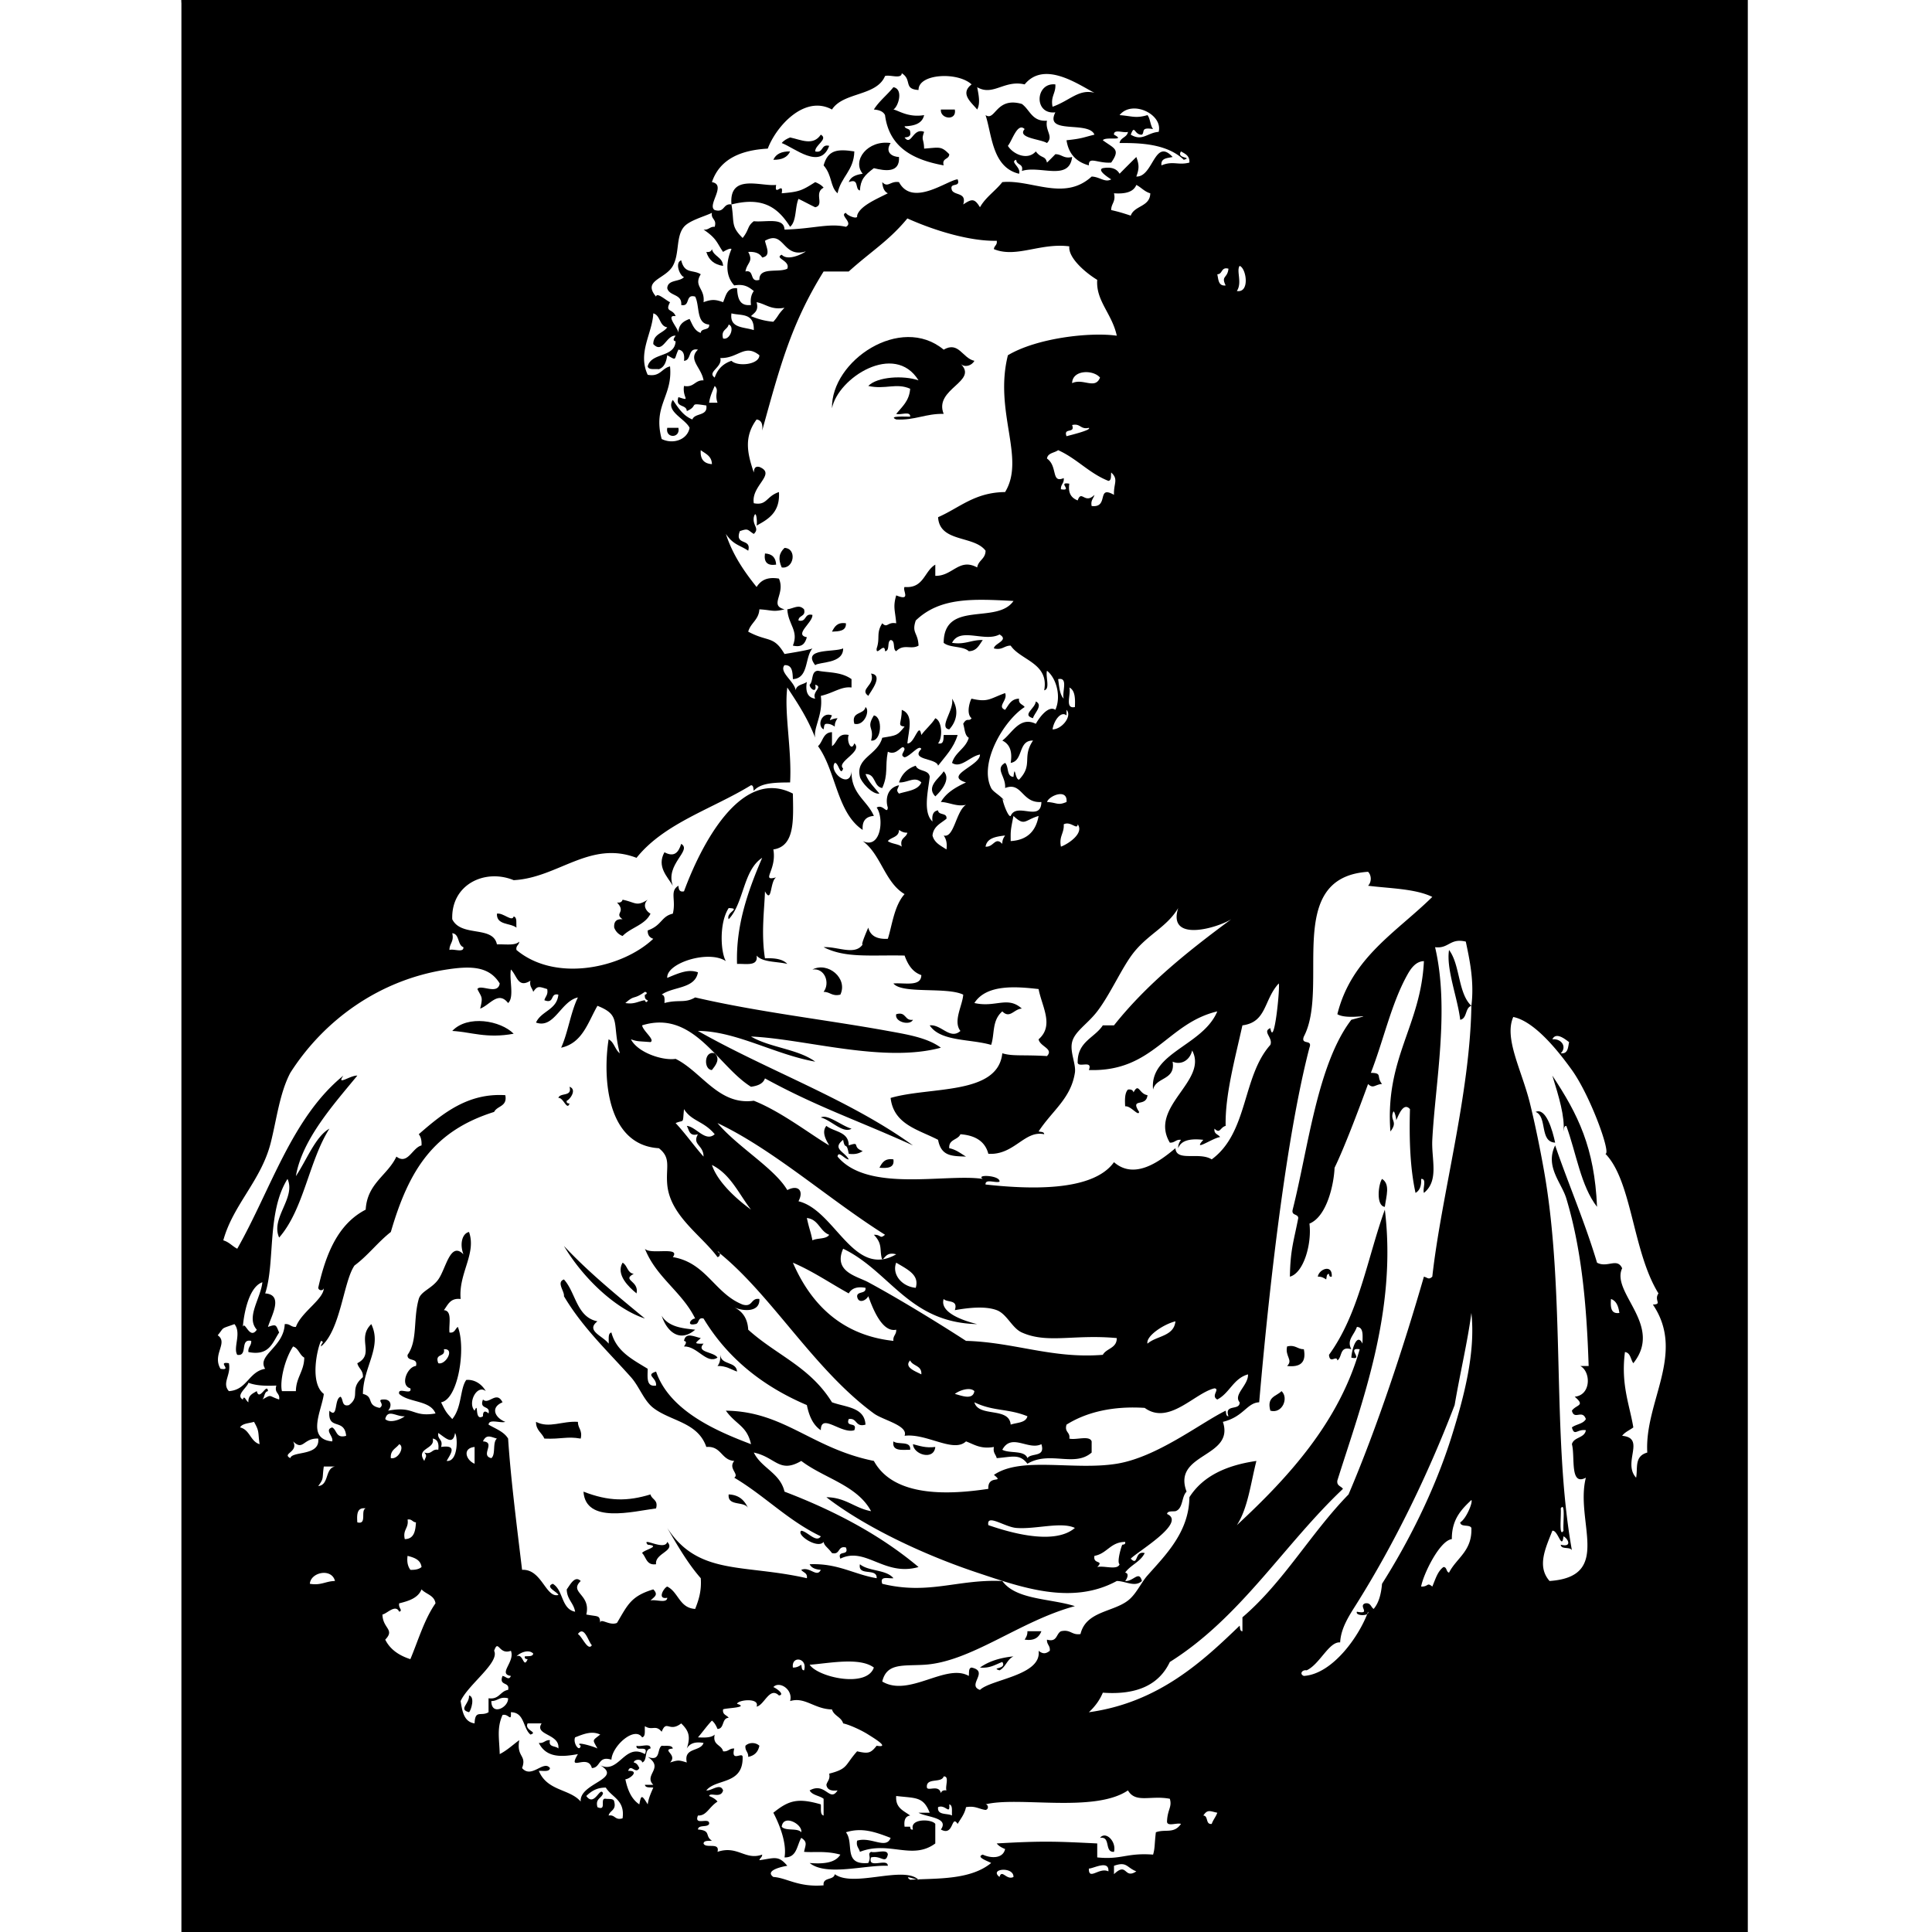 <!DOCTYPE svg PUBLIC "-//W3C//DTD SVG 1.1//EN" "http://www.w3.org/Graphics/SVG/1.1/DTD/svg11.dtd"><svg xmlns="http://www.w3.org/2000/svg" width="640" height="640" viewBox="-60.055 1.638 640 640"><path fill-rule="evenodd" clip-rule="evenodd" d="M251.623 37.921h4.624c.726 3.903-4.961 3.16-4.624 0zM211.85 46.247c2.599 1.483-2.004 3.457-1.85 5.55 2.846.688 1.777-2.539 4.625-1.85-2.91 8.14-11.503.629-15.725-.923.678-.866 1.683-1.403 2.776-1.851 3.555.727 7.603 2.914 10.174-.926zM234.973 49.023c-2.017 3.195.65 4.561 2.775 4.623.333 5.376-4.592 4.626-8.325 3.699-3.178 2.411-4.394 3.796-4.624 7.399-1.786-.373-.081-4.233-3.7-2.773.638-1.828 2.467-2.465 4.625-2.776-3.636-4.416 1.696-11.279 9.249-10.172zM222.95 51.796c-.128 6.347-4.471 8.479-5.552 13.874-2.545-2.243-1.669-5.847-4.623-9.249 1.455-5.093 4.461-5.498 10.175-4.625zM201.677 51.796c-.841 1.934-2.73 2.82-5.552 2.774.842-1.933 2.731-2.819 5.552-2.774zM175.778 84.168c.592 2.492 3.57 2.597 3.7 5.551-2.976-.418-4.771-2.013-5.55-4.625 1.074.151 1.645-.205 1.85-.926zM262.722 121.166c-.843 1.607-3.241 2.391-4.625.925 6.221 5.934-8.926 8.282-5.55 16.649-5.992-.134-9.522 2.194-15.724 1.85-2.943-1.274 3.269-.915 4.625-.924.156-2.006-3.28-.42-4.625-.926 1.951-2.366 4.343-4.291 4.625-8.325-4.625-2.049-8.21.344-13.875-.924 2.992-3.099 11.701-3.571 16.65-1.85-7.918-12.854-26.678-.871-28.674 9.25-.333-15.755 22.757-31.275 36.997-19.424 5.011-2.893 6.197 2.835 10.176 3.699zM160.979 143.364h3.7c.728 3.561-4.429 3.561-3.7 0zM199.825 183.137c4.207.15 3.171 7.082-.925 6.475-1.224-2.754-.947-4.693.925-6.475zM193.352 184.986c2.354.113 3.586 1.347 3.7 3.699-2.897.429-4.13-.803-3.7-3.699zM206.3 203.486c.674 2.523-1.838 1.861-1.849 3.7 2.846.688 1.777-2.539 4.625-1.85.165 2.546-6.277 6.55-1.85 7.398-.557 1.91-1.43 3.502-4.626 2.774 2.016-5.007-1.569-6.902-1.849-12.022 2.162-.286 3.821-1.813 5.549 0zM220.174 208.11c.134 2.6-2.265 2.668-4.625 2.775.847-1.622 1.72-3.214 4.625-2.775zM219.249 216.434c.095 5.173-8.083 4.402-9.249 5.55-4.495-5.764 6.261-4.195 9.249-5.55zM228.5 224.759c4.29.508-.183 5.997-.926 7.399-3.138-2.314 2.536-3.557.926-7.399zM255.322 233.082c2.377 3.616 1.575 7.511-.926 10.175-3.697-.576 1.764-6.451.926-10.175zM283.07 234.008c2.632 1.233-.715 4.112-.926 5.55-3.845-1.105.712-3.167.926-5.55zM226.65 235.858c1.581 1.047-.324 6.398-3.7 5.549-1.137-4.219 3.242-2.922 3.7-5.549zM217.398 239.558c-.488.743-.963 1.502-.924 2.773-.743-.489-1.5-.963-2.775-.924-.898.024-.716 1.133-.923 1.85-2.35-1.235-.583-6.046 2.774-4.625-1.326 2.69-.708 1.04 1.848.926zM229.423 238.632c3.048.44 2.617 8.841-.924 8.325 1.205-4.626-1.806-3.918.924-8.325zM252.546 257.131c2.623 2.685-1.134 6.836-2.774 8.323-3.281-3.341 1.691-6.277 2.774-8.323zM165.603 281.179c3.714 2.185-5.376 6.724-2.774 13.875-1.806-3.036-5.412-6.345-2.775-11.099 3.231 1.753 4.655.084 5.549-2.776zM104.558 304.302c2.058-.408 5.016 2.857 5.55.926 1.255.287.768 2.317.924 3.7-2.074-1.626-6.647-.751-6.474-4.626zM209.076 322.8c5.113-2.665 11.831 2.917 9.249 8.325-2.827.67-3.37-.945-5.549-.926 2.21-2.887.451-7.983-3.7-7.399zM236.823 337.603c3.457-.99 2.636 2.295 5.549 1.848-.947 2.062-6.19.729-5.549-1.848zM110.107 344.075c-9.01 1.663-14.11-.579-20.348-.926 5.081-5.408 16.028-3.447 20.348.926zM176.701 350.549c2.033 1.945.193 4.113-.923 5.551-2.783-.041-2.688-6.568.923-5.551zM454.181 357.948c8.545 12.897 13.967 23.849 14.802 43.473-5.393-6.941-6.864-17.802-10.177-26.823-.899.026-.719 1.133-.927 1.848.486-4.882-1.539-11.548-3.698-18.498zM448.633 369.972c3.429-1.546 5.605 6.09 6.474 10.177-5.295-.256-2.484-8.616-6.474-10.177zM235.899 385.696c.423 2.891-1.976 2.958-4.626 2.773.845-1.617 1.72-3.209 4.626-2.773zM397.762 392.169c2.784 1.751 1.396 5.672.926 9.252-3.015-.313-2.124-7.588-.926-9.252zM146.18 419.918c1.629.84 1.527 3.406 3.699 3.7-4.104 2.163 1.882 2.235.926 6.478-2.545-2.086-6.942-6.2-4.625-10.178zM381.111 424.544c-.786.169-.869-.361-.922-.926-.899.026-.719 1.133-.926 1.852-.745-.489-1.502-.968-2.777-.926.35-2.477 4.919-4.336 4.625 0zM172.078 444.894c-1.302 1.37-2.953 1.987.923 1.848-2.681 2.955 3.508 2.646 4.625 4.626-3.613 2.34-6.627-3.828-11.098-3.7.568-.824 1.118-1.652 0-1.848.535-3.053 3.493-1.33 5.55-.926zM366.312 447.667c2.826-.67 3.373.945 5.552.926.896 4.595-1.392 6.007-5.552 5.547 2.086-1.998-.762-3.154 0-6.473zM178.553 450.44c.218 3.481 5.318 2.082 5.55 5.551-2.058-.719-3.608-1.941-6.477-1.852.721-.82.995-2.087.927-3.699zM364.466 462.465c2.472 2.236.259 7.606-3.7 6.478-1.306-4.698 2.054-4.728 3.7-6.478zM117.507 472.643c4.369 2.25 8.677-.354 13.874 0-.021 2.179 1.594 2.72.926 5.547-4.648-.813-6.194.241-12.024 0-.823-1.954-2.818-2.733-2.776-5.547zM235.899 479.115c1.541 1.234 5.886-.335 5.549 2.773-2.812.039-6.087.539-5.549-2.773zM242.372 480.041c2.217.557 4.221 1.328 7.4.922-.445 4.596-7.261 2.529-7.4-.922zM133.231 495.766c8.417 3.259 14.542 3.24 22.199.921.393 1.766 2.642 1.676 1.85 4.626-7.806 1.035-23.341 5.148-24.049-5.547zM280.293 542.011h4.626c-.783 1.988-2.277 3.271-5.547 2.774.488-.745.963-1.502.921-2.774zM95.31 563.284c2.058.388.723 4.906 0 5.55-3.659-.985.234-2.808 0-5.55zM191.502 579.935c-.403 2.061-1.635 3.297-3.7 3.697.117-1.659-1.133-1.949-.926-3.697 1.216-1.19 3.41-1.19 4.626 0z"/><path fill-rule="evenodd" clip-rule="evenodd" d="M.966 0H518.93v641.903l-518.889.001V2.776C-.039 1.462-.112.156.966 0zm198.859 77.694c9.432-.237 14.719-2.208 20.349-.925 2.604-1.39-2.349-3.896 0-4.624.252.841 4.095 2.456 3.7.924.821-3.208 6.694-5.597 10.175-7.4-1.242-.607-1.724-1.978-1.85-3.699 1.934 2.015 2.64-.463 5.549 0 4.458 8.372 15.982-.625 19.424-.926 1.142 2.995-2.994.708-1.85 3.7 1.074 1.701 4.908.642 3.7 4.626 2.827-1.873 3.722-2.095 5.55.926 1.882-3.359 5.101-5.38 7.4-8.325 9.601-.98 20.496 6.477 29.596-1.85 2.684.076 4.445 2.123 6.474.924-1.02-.624-4.799-3.073-2.773-3.7 2.992-.526 4.651.281 5.551 1.85a460.722 460.722 0 0 1 5.548-5.549c.963 2.621.963 3.854 0 6.475 5.63.215 6.003-13.056 12.024-6.475-1.769.389-3.981.334-3.7 2.775 3.87-1.592 5.48.061 9.251-.925.155-2.315-1.422-2.895-2.777-3.7-1.648 2.488 4.077 1.788.926 2.775-5.581-5.361-14.647-5.613-21.271-5.547.271-1.889 2.499-1.816 2.774-3.703-1.345.506-4.78-1.081-4.626.926 4.219 2.285-2.8.516-3.699 1.85 3.715 2.768 5.954 2.873 2.773 7.399-4.434.348-7.526-2.202-7.399.925-4.117-1.123-6.721-3.759-7.398-8.324 5.182-.542 5.434-.917 9.25-1.85-1.904-4.731-16.743.128-12.95-7.399-7.229.854-6.672-9.978 0-9.249.203 2.977-1.637 3.912-.926 7.398 5.777-2.045 8.656-5.959 13.876-4.625-4.952-2.443-16.499-10.894-23.122-2.774-6.778-1.589-10.444 4.004-15.726.924.587 2.983 1.039 5.467 0 7.399-1.893-2.345-5.846-5.243-1.851-8.323-4.583-4.247-17.665-3.594-17.572 1.85-5.112-.287-2.025-3.35-5.552-5.55-.114 2.042-3.923.391-5.549.924-2.806 6.751-13.847 5.269-17.574 11.098-9.064-4.96-18.467 5.512-21.273 12.951-9.356.508-16.007 3.724-18.498 11.099 5.019.856-1.749 7.668.923 9.249 3.457.99 2.637-2.296 5.552-1.85-.898-10.42 9.939-5.868 14.798-6.476-.688 4.189 2.539-1.414 1.849 2.775 5.874-.478 6.709-.931 11.1-3.699 1.093.448 2.098.986 2.775 1.85-3.346 1.718.41 5.73-2.775 6.476-1.89-.886-3.66-1.89-5.549-2.776-1.199 2.809-.599 7.416-2.774 9.25-3.886-6.163-8.837-10.115-19.424-7.399 1.029 6.147-.328 7.085 3.7 11.098 2.252-2.811 1.457-3.861 3.7-5.549 3.898.416 10.043-1.411 10.171 2.775zm123.941-32.373c1.499-5.815-8.795-10.743-12.946-5.55 4.269.339 5.322 1.141 9.248 0 .943 1.217.906 3.41 1.852 4.625-4.272-.731-2.646 1.028-3.7 1.85-2.612.171-2.318-3.641-3.699 0 3.864 2.323 5.477-.652 9.245-.925zM308.968 65.67c.67 2.827-.944 3.37-.926 5.55 2.322.551 3.098.743 6.478 1.85 1.212-3.411 6.379-2.868 6.473-7.399-1.923-.542-2.988-1.943-4.625-2.775-.972 2.418-3.758 3.024-7.4 2.774zM182.253 84.168c-.343-.589-2.796.894-2.775.926-2.061-2.963-2.053-4.449-6.476-7.399 1.75.208 2.042-1.042 3.7-.925.767-2.614-1.302-2.396-.923-4.624-2.516 1.211-7.436 2.501-9.249 4.624-2.748 3.212-1.432 8.932-3.7 12.95-2.523 4.466-10.194 4.739-5.549 10.173.221-1.619 3.438 1.387 4.624 1.849-1.816 3.472.873 2.018 1.85 4.625-3.559-.549.843 3.903.926 5.55.005-2.769 1.662-3.888 3.699-4.626.934 1.843 1.6 3.952 3.7 4.626.102-1.746 3.058-.642 2.773-2.774-4.366-.259-3.052-6.197-4.623-9.25-3.45-.982-1.464 3.47-4.625 2.775.369-3.759-3.937-2.847-4.624-5.549.127-2.956 4.126-2.041 5.549-3.7-1.319-.33-3.16-4.714-.926-5.551 1.14 4.65 3.814 2.971 6.475 4.625-2.497 4.044 1.485 4.65.923 9.249 2.622-.963 3.856-.963 6.476 0 .948-2.133 1.244-4.92 4.626-4.623.184 3.207.77 6.012 4.623 5.549-.294-2.145.148-3.551.926-4.625-1.549-1.228-3.099-2.451-6.475-1.85-4.512-4.85-.904-11.987-.925-12.025zm7.399 94.345c-2.181-1.358-1.722-1.954-4.625-.926-1.857 4.942 3.957 2.209 2.775 6.476-2.853-1.909-4.903-1.886-7.399-5.55 2.275 6.972 6.064 12.434 10.173 17.572 1.331-2.061 3.317-3.464 7.401-2.774 2.264 5.124-3.399 8.831 1.848 10.175-3.855.982-4.079.239-8.323 0-.204 3.497-2.908 4.492-3.7 7.399 6.63 3.555 8.396 1.207 12.023 7.399 3.068-.497 7.918-1.291 9.25-1.85-2.571 2.979-1.206 9.893-6.476 10.175-.107-2.36-.173-4.759-2.775-4.625-1.918 2.281 3.261 5.333 3.701 8.325.258-1.901 2.469-1.846 3.7-2.776-.554 3.327.333 5.216 2.774 5.549-1.203-2.295 2.713-3.836 0-4.623.673 3.041-1.837 1.415-1.85 0 1.29-1.179.403-4.531 2.776-4.625 3.248.664 7.646.295 11.099 2.776v2.774c-3.323-.439-5.939 1.796-10.175 2.775.854 6.174-2.563 10.632-1.85 13.875-2.472-6.227-5.138-10.444-9.249-16.649-1.095 8.294 1.537 20.581.926 31.448-4.907.028-9.786.081-12.024 2.775-.207-.719-.027-1.825-.926-1.852-12.804 7.854-28.748 12.567-37.922 24.049-15.476-5.913-26.002 6.63-40.697 7.399-9.482-3.901-20.765 1.377-20.348 12.948 2.968 6.044 13.486 1.964 14.798 8.325 2.665-.111 6.056.506 7.4-.924-.052 1.182-1.186 1.28-.927 2.774 12.995 10.88 35.095 5.976 45.323-3.7-1.163-.378-1.891-1.193-1.85-2.774 4.723-1.633 4.428-4.655 8.325-5.551 1.133-4.593-1.125-7.473 1.85-9.249.103 1.129.276 2.19 1.85 1.85 5.453-14.841 18.759-41.371 36.071-32.373.129 8.453.792 17.44-6.475 18.498 1.244 6.896-4.356 10.666.926 9.252-2.083 1.271-1.331 8.992-3.7 4.623-.146 5.645-1.336 13.848 0 22.198 3.236-.153 5.92.245 7.399 1.85-3.448-.869-8.175-.459-10.175-2.775.604 3.686-3.518 2.649-6.473 2.775-.402-12.632 3.477-23.866 8.322-35.147-6.352 4.13-5.996 14.968-11.098 20.348-1.007-2.352 4.332-3.587 0-3.7-3.245 5.032-2.625 14.736-.924 17.574-5.764-3.833-19.784.667-19.424 5.551 4.217-1.765 7.036-2.955 10.172-1.852-.939 5.536-8.271 4.678-12.021 7.399 1.076.158 1.002 1.464.923 2.777 4.813-1.261 6.743.174 10.175-1.852 21.204 4.911 43.361 7.372 63.82 11.099 6.443 1.174 13.101 2.235 17.574 5.551-19.088 5.19-45.066-2.932-62.896-3.699 6.196 3.67 15.596 4.136 21.273 8.321-13.378-2.349-26.236-10.139-38.848-10.173 23.21 13.173 50.109 22.652 71.22 37.922-18.512-8.4-31.592-12.668-49.021-22.197-.64 1.824-2.467 2.465-4.625 2.772-10.992-6.808-19.038-25.659-36.073-20.345.317 1.911 4.377 4.771 2.776 5.547-4.027-.33-4.252-.139-6.476-.926 2.242 4.403 10.51 7.143 14.799 6.478 8.649 4.271 14.31 15.517 25.899 13.872 9.066 3.579 18.936 11.271 24.973 14.799-.643-1.224-2.773-4.234-.926-6.474 2.57 2.055 7.405 1.845 7.401 6.474 4.18-1.408.833.591 4.625 1.852-1.073.775-2.481 1.22-4.625.926-.739-4.362-1.196-.96-1.851-4.626-3.794 3 .441 3.824 1.851 6.474-1.23.136-3.441-3.108-3.701-.927 10.029 12.059 35.975 5.541 48.098 7.399-2.5-1.606 5.938-1.188 5.55.927-1.344.508-4.779-1.081-4.625.926 13.451 1.476 35.382 2.668 42.547-7.399 6.771 5.924 15.043-.157 20.35-4.625.306 4.603 7.888 1.091 12.024 3.699 12.138-8.912 10.063-27.429 19.424-37.922 1.001-2.371-2.812-4.41 0-5.552 1.242 6.979 3.323-14.06 2.773-14.798-5.021 5.484-3.921 12.823-12.024 13.877-2.495 11.233-5.796 23.28-5.552 33.296-1.885.516-1.813 2.781-3.699.926-.274 1.818 1.25 1.833 1.852 2.773-2.498.331-9.333 5.168-5.551.926-4.174-.474-7.328.068-8.325 2.774-.038-1.272.437-2.032.926-2.774-1.746-.206-2.039 1.043-3.699.927-7.109-11.946 12.818-20.418 7.399-30.527-.765 3.274-3.685 4.942-6.474 3.7 1.02 6.263-5.491 4.99-6.473 9.251-1.254-12.314 16.465-14.422 21.271-25.897-16.707 3.952-21.182 20.131-42.548 19.424 1.483-3.639-3.993-.324-3.699-2.777.067-6.714 5.656-7.907 8.325-12.021h3.699c10.919-13.748 24.662-24.67 38.848-35.15-4.753 2.949-21.215 7.764-17.576-3.7-3.764 6.298-9.88 8.581-14.798 14.8-3.819 4.833-7.682 13.77-12.025 19.423-3.244 4.224-7.462 6.613-8.32 10.173-.809 3.346 1.378 7.271.921 10.177-1.343 8.559-7.519 12.521-12.023 19.42.719.211 1.825.026 1.852.926-6.515-1.426-9.929 7.004-18.498 6.478-1.084-4.158-4.374-6.112-9.25-6.478-.822 1.953-3.942 1.607-3.7 4.626 2.308.466 3.802 1.75 5.549 2.772-4.665-.172-8.204-.04-9.249-5.547-6.48-3.387-14.702-5.031-15.723-13.876 13.082-3.836 35.542-.836 37-14.798 3.417 1.058 6.781.436 14.798.926 2.326-2.436-2.322-3.116-2.777-5.552 5.25-4.584 1.095-10.836 0-16.646-7.083-.794-17.215-1.753-21.271 4.626 7.061 1.614 10.951-2.442 15.725 1.848-2.612.095-3.93 3.485-6.474.926-3.516 3.033-2.47 7.489-3.7 11.099-6.913-2.028-16.827-1.058-20.349-6.473 3.845-.415 6.745 4.915 10.173 1.848-2.531-3.195.724-8.491.926-12.024-5.482-2.653-20.252-.125-23.123-3.7 3.699-.308 9.204 1.189 9.248-2.773-2.979-1.031-4.474-3.541-5.549-6.475-11.661-.23-19.544.897-26.823-2.774 4.496-.295 10.411 2.894 12.949-.926-.709.406 1.246-4.216 1.849-5.55.673 2.719 2.883 3.899 6.476 3.7 1.379-4.202 2.076-10.981 5.549-14.799-6.575-3.908-7.802-13.164-13.874-17.574 6.08 2.889 7.156-7.664 4.625-11.098 2.108-1.27 3.476 2.384 3.7 0-.63-1.786-.862-6.378 3.7-7.401-.362 1.321-1.111 1.56 0 2.776 2.813-.886 6.31-1.089 7.398-3.7-2.171-2.185-4.544.151-7.398 0 .923-2.776 2.774-4.626 5.549-5.55.734 2.041 4.347 1.201 4.625 3.7-.503 4.596-2.322 11.741.923 14.799-.257-2.108.224-3.478 1.85-3.7.104 1.748 3.059.642 2.776 2.776-1.855 1.537-4.3 2.481-4.626 5.549.616 2.467 2.779 3.387 4.626 4.624.295-2.144-.148-3.551-.926-4.624 3.465.986 4.048-8.052 7.399-10.174-2.971.758-5.705-.884-8.323-.924 1.803-3.131 4.963-4.904 8.323-6.475-7.601-2.304 4.74-5.517 4.627-9.249-3.255.564-6.379 4.742-9.25 2.773 1.032-3.59 4.514-4.732 5.547-8.323-1.373-.785-1.335-2.979-1.847-4.625 1.249-2.245 1.847-.576 2.774-1.85-2.07-1.609-.264-6.424 0-6.476 5.528 1.28 5.968.003 11.099-1.849 1.005 2.369-2.809 4.409 0 5.549 1.188-1.584 1.916-3.636 4.625-3.7-.274 1.82 1.249 1.835 1.853 2.776-6.745 4.278-15.276 18.417-11.1 26.823.716 1.445 3.575 2.667 4.622 4.625-2.239-4.181.843 5.459 1.852 4.624 1.969-4.707 10.041 2.177 10.173-4.624-6.53.499-6.365-6.838-12.024-4.625.324-3.882-3.488-6.33 0-8.325 1.291 1.179.402 4.532 2.777 4.625.508-4.569.475.962 1.848.924 4.776-5.01.844-7.348 4.625-12.948-5.054-.119-3.119 6.745-7.398 7.398.654-4.046-.482-6.3-2.773-7.398 3.209-2.362 5.735-8.162 11.098-5.55 1.283-2.284 4.25-6.174 6.474-4.625 2.04-4.567.223-10.624-2.773-12.948-.549 1.916 1.144 6.076-.926 6.476 1.683-9.037-7.858-9.942-11.099-14.801-2.179-.021-2.726 1.594-5.551.926.007-1.64 5.193-2.679 1.851-4.625-4.938 2.655-13.051-2.574-15.724 2.775 4.383.683 6.36-1.04 10.174-.926-1.19 1.587-1.913 3.638-4.627 3.7-1.919-1.779-6.326-1.071-8.323-2.774.078-14.271 17.683-5.942 23.125-13.874-13.369-.704-24.333-1.276-32.374 6.475-1.432 4.219.73 3.912.926 8.323-2.483 1.449-4.917-.731-7.401 1.85-1.282-.566-.14-3.56-1.85-3.7-1.282.568-.14 3.562-1.85 3.7-.102-3.274-3.058 1.966-2.774-.924 1.217-3.534-.262-4.975 1.85-8.324 1.763 1.736 1.672-.548 4.624 0-.339-4.269-1.139-5.322 0-9.25 5.125 2.09 1.933-1.716 2.775-2.775 6.398.54 6.474-5.241 10.174-7.4v3.7c5.732.162 7.853-6.043 13.874-2.773.369-2.405 2.76-2.791 2.774-5.549-3.816-5.124-15.232-2.65-15.725-11.101 7.085-3.09 12.115-8.235 22.198-8.324 6.868-11.244-3.768-26.528.926-45.321 9.582-5.732 27.244-7.729 36.073-6.474-1.588-7.362-6.988-11.541-6.478-18.5-3.951-2.394-9.672-7.343-9.246-11.099-9.609-1.244-17.565 3.959-24.975.924.052-1.182 1.186-1.28.925-2.774-8.208.215-19.685-2.954-29.598-7.398-6.164 7.454-11.855 10.758-19.423 17.574h-8.324c-10.673 17.189-14.406 31.235-20.35 52.719.26-2.107-.222-3.475-1.849-3.699-4.272 5.821-3.083 11.194-.924 17.574.103-1.129.276-2.19 1.85-1.85 5.796 2.375-2.85 6.17-1.85 12.024 4.416.86 4.019-2.264 8.325-3.7.425 6.592-3.387 8.947-7.401 11.1.295-1.133-.148-5.713-.924-2.776-.464 2.909 2.014 3.614-.001 5.549zm102.666 54.569c-.674-2.1 1.667-7.214-1.849-6.473.358 2.414.475 5.073 1.849 6.473zM193.352 81.394c.4 2.057 2.125 5.015-.926 5.549-.784-1.372-2.328-1.989-4.623-1.85 1.79 3.317-.355 3.389-.926 6.476 3.161-.695 1.176 3.757 4.625 2.774-.128-4.443 6.396-2.236 9.249-3.7 1.063-2.712-4.438-3.435-1.851-4.626 2.594 2.812 9.829-2.067 7.399-.924-7.248 1.677-6.577-7.319-12.947-3.699zm156.311 16.649c4.419.721 3.146-7.599.926-8.324-1.167 1.623.937 5.578-.926 8.324zm-6.473-5.55c.391 1.769.334 3.981 2.772 3.7-1.617-3.274.618-2.273.926-5.549-2.52-.674-1.862 1.837-3.698 1.849zm-154.463 13.874c2.171.913 4.543 1.622 7.398 1.85 1.888-2.119 1.313-2.171 3.7-4.625-4.505.808-6.135-1.264-9.249-1.85.79 2.949-.805 3.511-1.849 4.625zm-22.198 23.123c3.383.608 3.547-2.001 6.473-1.85-.695-4.305-5.285-6.87-1.85-10.174-3.47-.696-2.015 3.534-4.623 3.7.257-2.108-.225-3.476-1.85-3.7-1.585 3.344-.357 3.742-3.7 1.85-.311 2.158-.948 3.985-2.775 4.625-1.384-.158-3.415.33-3.7-.926 1.148-4.708 8.942-2.773 9.249-8.323-1.118-.196-.568-1.028 0-1.85-3.112-.287-4.219 6.191-7.399 2.774-.003-3.396 3.239-3.543 4.625-5.55-2.67-.414-2.187-3.98-4.625-4.625-.293 6.647-5.29 12.994-1.85 20.35 4.172.779 4.618-2.165 7.399-2.776.958 9.944-5.771 12.849-2.773 24.049 3.819 1.884 8.539.211 9.248-3.7-1.369-2.974-8.065-5.462-5.549-9.248 1.752 2.562 3.383 5.248 6.474 6.474.82-2.262 5.166-1.002 4.625-4.624-6.316-.994-2.294.03-6.474 1.85-.08-2.388-3.96-.973-2.774-4.625 4.411 1.434 1.228.325 1.849-3.701zm23.123-18.499c.158-5.915-4.396-4.693-7.399-5.55-.717 5.034 4.178 4.455 7.399 5.55zm-10.174 2.776c2.297.649 3.917-3.954 1.85-4.624-.394 1.763-2.643 1.673-1.85 4.624zm12.024 5.549c-4.943-3.964-6.982 1.102-12.949.926.817 3.048-4.529 4.621-1.852 6.473.924-2.776 2.774-4.625 5.552-5.549 2.096 2.036 9.228 1.258 9.249-1.85zm103.594 9.248c3.646-1.746 7.621 2.251 9.246-1.85-2.262-2.671-9.153-2.61-9.246 1.85zm-120.244 6.476h2.775c-1.07-3.125.654-3.946-.926-5.55-.738 1.728-1.544 3.388-1.849 5.55zm118.392 11.098c2.231-.596 8.317-2.092 7.398-2.774-2.83.67-2.721-1.595-5.547-.925 1.14 2.994-2.995.708-1.851 3.699zm-117.466 9.252c-.062-2.713-2.115-3.436-3.7-4.625-.241 3.014 1.098 4.451 3.7 4.625zm115.618 8.323c4.189.688-1.415-2.539 2.774-1.85-.496 3.271.782 4.765 2.773 5.548 1.283-3.691 2.33 1.426 5.551-1.849-.293 1.251-1.316 1.767-.926 3.699 5.902.712 1.476-7.079 7.399-3.699-.161-3.843 1.6-5.087-.926-7.399-.143 1.087.158 2.625-.926 2.775-6.406-2.535-10.462-7.418-16.646-10.175-1.23.931-3.443.875-3.699 2.774 3.658 2.563 1.287 8.312 5.548 6.476.207 1.748-1.043 2.042-.922 3.7zm4.621 72.145c.151-2.922.035-5.583-1.847-6.475.673 2.102-1.668 7.216 1.847 6.475zm-2.773 2.774c-1.896-1.623-4.261 1.891-4.626 4.625 3.116-.016 6.598-4.439 4.626-6.476v1.851zm-6.473 28.674c3.384.202 3.549 1.27 6.474 0 .443-4.593-5.741-2.143-6.474 0zm-12.025 12.948c5.536-.32 8.369-3.344 9.247-8.324-4.704 1.407-4.558 3.526-8.321 0-1.066 5.231-.926 5.133-.926 8.324zm16.65 1.85c2.714-1.022 7.716-4.567 5.548-7.399-.135 2.063-2.329-1.201-4.625 0 .202 2.977-1.634 3.915-.923 7.399zm-57.347-1.85c1.215.943 3.41.907 4.623 1.85-.792-2.95 1.457-2.86 1.851-4.626-1.272.042-2.031-.434-2.774-.924-.006 2.46-2.575 2.361-3.7 3.7zm32.372 1.85c2.759.205 3.146-3.416 5.552-.926-.041-1.272.433-2.031.922-2.774-3.023.368-5.981.804-6.474 3.7zM370.013 405.12c-.082-1.457-2.359-.723-1.849-2.773 5.13-20.277 8.168-48.192 19.425-62.896 9.751-2.631-1.051.346-4.626-1.848 4.656-18.777 19.653-27.211 31.448-38.851-5.596-2.728-13.872-2.779-21.275-3.699 1.189-1.216 1.189-3.41 0-4.624-28.166 1.881-12.611 38.075-21.271 54.571-1.145 2.992 2.992.704 1.848 3.699-7.033 26.962-12.796 72.912-16.646 117.465-4.1.185-5.16 4.824-12.025 6.478 4.002 11.948-16.879 10.263-12.024 23.123-1.731 1.655-1.106 5.675-3.699 6.473-1.088.143-2.627-.158-2.777.926 6.628 2.88-9.789 12.455-12.021 14.799 2.607 2.694 1.151-2.767 4.621-1.852-1.396 2.92-4.689 3.942-6.473 6.478 1.438.239.639 2.027 0 2.773 2.743.232 4.561-3.659 5.551 0-2.3 2.186-5.446.006-8.325 0-14.919 8.122-31.561 2.123-46.247-2.773-18.954-6.32-38.024-15.718-49.948-24.977 6.419.058 9.324 3.625 14.801 4.626-4.629-8.63-15.61-10.907-23.123-16.649-7.287 4.278-8.437-1.227-15.724-2.774 2.521 5.187 8.707 6.71 10.173 12.951 16.734 6.386 31.833 14.414 44.398 24.972-11.349 3.251-17.544-6.894-25.899-2.774-1.143-2.992 2.992-.709 1.849-3.698-2.847-.69-1.778 2.535-4.625 1.847-1.54-2.044-2.503-2.315-2.774-3.7-1.948 2.48-9.228-2.405-7.399-3.699 2.023.207 4.979 4.173 6.473 1.852-10.846-5.187-18.607-13.458-28.672-19.424 1.761-1.219-2.133-3.037 0-5.551-4.353-.271-4.216-5.032-9.25-4.626-2.841-8.269-11.789-8.479-17.573-12.946-3.143-2.428-4.608-7.045-7.4-10.177-7.66-8.592-16.079-16.481-22.199-26.823.256-1.618-2.604-4.614 0-5.547 3.969 4.358 4.16 12.491 11.102 13.872-4.056 3.154 1.887 4.848 3.699 7.399.156-1.381-.331-3.413.924-3.699 1.678 6.338 7.067 8.965 12.024 12.023-.038 2.812-.539 6.09 2.775 5.552.253-2.714-3.707-3.437 0-4.626 4.564 13.319 20.732 19.962 31.447 24.05-1.363-6.149-4.925-6.368-8.323-11.099 19.322.226 28.379 12.473 49.02 16.646 6.758 12.385 25.694 11.083 37.923 9.251-.274-4.919 5.54-1.642 1.849-4.626 9.032-6.213 26.453-1.386 40.698-3.699 13.346-2.168 27.659-13.437 36.069-17.572.207.716.026 1.821.926 1.848-1.459-4.234 3.839-1.709 3.7-4.625-2.194-2.556 2.942-5.649 2.774-9.248-4.837 1.325-6.098 6.232-10.173 8.326-2.267-1.23 1.016-3.443-.927-3.704-6.541 1.502-15.084 12.353-23.123 6.478-10.376-.67-19.189 1.336-25.896 5.547-.765 2.616 1.302 2.398.926 4.626 2.209.564 6.71-1.159 7.398.926v3.699c-5.713 4.987-13.838-.711-21.275 3.7-2.577-3.372-5.017-2.259-10.173-1.852-.289-1.25-1.317-1.766-.925-3.7-4.476.775-6.542-.858-9.25-1.848-4.136 3.937-13.103-2.781-20.347-1.852 1.308-3.41-7.138-5.167-10.175-7.399-20.121-14.776-34.038-39.577-51.796-53.646.934.012 1.164 1.622 0 1.852-5.261-7.185-15.722-13.695-16.647-24.049-.518-5.766 1.4-8.747-2.775-12.024-17.302-1.017-18.64-23.387-16.648-36.074 1.843.934 2.112 3.439 3.7 4.626-2.646-10.06.628-12.544-7.398-15.725-3.16 5.476-4.935 12.333-12.026 13.876 2.305-5.095 3.123-11.678 5.55-16.649-5.688 1.253-7.815 10.471-13.874 8.325 1.695-3.854 6.929-4.17 7.399-9.251-2.85-.693-1.127 3.191-4.624 1.852.29-1.249 1.315-1.769.924-3.7-2.699-.823-3.192-1.181-4.623.923-.293-1.249-1.318-1.766-.926-3.7-4.173 2.627-4.425-1.709-6.474-3.699-.591 3.421 1.196 9.217-.926 11.103-3.271-4.174-6.046.688-9.249 1.848.961-3.967.527-3.571-.926-6.474 1.037-1.753 6.771 2.127 7.398-1.852-3.55-5.855-9.843-5.807-17.573-4.625-22.396 3.432-40.712 16.849-51.796 34.226-3.522 6.703-4.502 15.279-6.473 23.124-3.152 12.536-12.492 20.567-15.724 32.369 1.924.542 2.988 1.946 4.623 2.774 11.155-19.676 18.133-43.53 35.147-57.345-2.469 3.556 2.368-.162 4.626 0-7.787 9.479-18.309 21.15-20.35 33.299 3.54-5.295 6.53-13.183 11.101-15.724-6.823 10.749-8.447 26.698-16.65 36.069-2.908-6.495 5.629-13.115 2.776-19.423-6.91 11.005-4.029 27.801-7.399 37.926 6.31.424 1.906 7.703.924 11.098 2.899-1.023 2.608-.599 3.699 1.849-2.213 3.338-3.242 7.858-10.174 6.477-.207-1.75 1.042-2.044.926-3.699-3.915-.832-.941 5.224-4.625 4.621-1.47-2.367 1.5-7.173-.924-10.173-4.784 1.72-3.193.81-5.549 3.7 3.596 2.477-1.919 6.304.924 11.098 4.188.689-1.413-2.536 2.775-1.847.822 3.917-2.427 6.549 0 9.246 6.088-.384 6.499-6.446 12.024-7.399-2.893-4.478 6.18-7.12 6.474-14.798 1.75-.207 2.041 1.043 3.699.926 1.811-4.986 9.301-9.184 9.251-12.95-.012.934-1.622 1.163-1.852 0 2.548-11.328 6.571-21.178 15.724-25.896.501-8.751 7.208-11.291 10.175-17.576 3.779 2.875 5.249-2.954 8.324-3.699.07-1.611-.207-2.876-.926-3.7 8.169-7.144 16.431-13.71 28.673-12.946.753 3.831-2.692 3.47-3.7 5.547-20.014 6.286-28.2 19.104-34.221 39.773-4.323 3.384-7.596 7.821-12.026 11.099-3.68 5.266-4.567 21.324-11.098 26.823-.093-1.038 1.345-1.441 0-1.848-1.306 2.652-3.793 14.004.926 17.571-.632 5.353-6 14.934 2.774 15.725.553-1.648-2.712-3.843 0-4.625 1.639.827 1.178 3.756 4.625 2.773-.603-6.078-6.203-1.528-5.549-8.321 2.922 2.811 1.499-3.937 3.7-4.625.986.861.288 3.409 2.774 2.773 4.085-3.022-.139-5.229 4.625-9.251.143-2.3-1.453-2.86-1.85-4.621 5.958-3.05-.35-8.126 4.624-12.951 3.694 7.584-2.655 14.08-2.774 23.123 3.837.914 1.005 3.711 5.55 4.626 2.145-1.354-1.807-2.932 1.85-2.773 2.144.255 2.126 2.468.926 3.699 8.822-1.693 7.96 2.251 15.722.922-1.727-4.438-8.8-3.53-12.022-6.474-.663-2.51 4.36.662 3.699-1.852-3.587-.978-.987-7.207 1.851-7.399.813-2.969-3.048-1.265-2.776-3.699 3.394-4.742 1.799-11.788 3.7-18.498.731-2.569 4.303-3.428 6.476-6.473 2.548-3.571 3.965-12.767 8.325-8.325-1.329-3.542-.348-6.939 1.851-7.399 2.548 7.188-3.542 13.715-2.776 22.197-3.483-.398-4.211 1.954-5.549 3.7 2.876.206 1.564 4.603 1.85 7.399 1.818.278 1.834-1.25 2.776-1.849 2.75 6.939.14 23.985-5.552 24.972 1.647 3.421 1.853 3.47 3.702 5.552 3.222-3.919 2.519-9.951 4.625-12.951 2.502-.268 5.055 1.174 6.474 3.699-2.939-2.352-6.1 3.93-3.7 6.478 1.476-3.406-.21 3.741 2.774 1.848-.049-1.731.713-1.957 1.851-.926.692-2.85-3.188-1.125-1.851-4.621 1.92 1.907 4.481-3.12 6.476.922-4.228 1.758-2.382 5.209.924 6.478-1.625.53-5.432-1.118-5.549.921 2.322 1.378 5.096 2.308 6.475 4.626.808 12.333 2.526 26.066 4.626 43.473 6.533-.354 7.82 9.421 12.022 8.326-.322-1.043-4.562-2.658-1.85-3.701 3.53 2.018 2.744 8.356 7.398 9.249-.468-2.923-2.72-4.062-2.773-7.399 1.147-1.556 2.689-4.724 4.625-2.774-4.006 3.895 3.489 4.331 1.851 11.099 4.134.794 4.386.098 4.623 2.771.103-1.771 3.097 1.09 5.549 0 3.506-5.877 4.544-8.85 12.024-11.096 1.855 1.884.24 2.464-.924 3.698 1.626-.531 5.433 1.117 5.549-.925-3.534.684-1.056-3.407 0-3.7 3.728 1.825 4 7.1 9.249 7.401 1.127-2.882 2.153-5.862 1.85-10.176-3.995-4.553-7.23-9.958-11.099-16.649 10.288 15.882 25.235 11.857 46.247 16.649.277-1.818-1.249-1.833-1.85-2.773 2.865-1.22 5.129 2.741 6.473 0-1.722-.128-3.091-.61-3.7-1.852 9.337-.396 14.554 3.33 22.199 4.625.209-3.602-6.317-.467-5.549-4.625 2.854 2.386 8.77 1.712 11.099 4.625-1.639.211-4.633-.933-3.7 1.852 15.486 3.772 24.913-1.591 39.773-.925 4.521 6.27 15.841 5.737 24.044 8.324-18.226 4.896-34.406 18.509-49.944 19.423-7.118.42-12.393-.628-13.874 5.548 8.873 5.333 21.128-6.183 28.67-1.847.146-1.088-.158-2.628.927-2.774 5.962 1.275-1.705 5.845 2.776 7.399 3.636-3.534 20.508-4.765 19.421-12.952 1.37 1.074 2.333 1.074 3.703 0 .207-1.749-1.043-2.038-.926-3.698 3.443.979 2.984-1.945 4.625-2.774 3.207-.74 3.553 1.378 6.474.923 1.806-7.568 10.703-7.229 15.725-11.099 2.751-2.12 4.264-5.821 6.474-8.324 5.942-6.72 13.763-14.348 13.875-25.898 4.427-6.98 12.221-10.594 22.198-12.023-1.89 7.361-2.812 15.687-6.478 21.274 17.32-16.017 33.921-34.372 40.699-58.271-4.644-.696 1.58 3.756-2.773 2.774.207-3.147 1.956-8.363 3.699-4.626-.015-2.45.512-5.445-1.853-5.548-1.008 2.875-3.454 4.31-1.847 7.399-3.986-1.208-2.929 2.623-4.626 3.699-.271-1.927-2.503 1.374-2.773-1.852 9.966-13.737 12.688-32.024 18.498-48.094 4.109 33.714-7.693 64.157-15.725 89.719-.278 1.817 1.25 1.833 1.848 2.774-19.646 18.584-33.854 42.606-57.345 57.345-3.466 7.319-10.564 11.017-22.197 10.172-1.092 2.608-2.707 4.693-4.626 6.478 23.203-3.194 37.888-17.075 49.946-28.673.207.718.026 1.824.926 1.85v-4.625c13.636-11.645 22.656-27.906 35.147-40.699 9.62-22.558 18.412-49.441 24.972-72.143 1.321.361 1.562 1.11 2.777 0 3.012-26.959 12.474-60.24 12.947-89.72-2.146.629-1.348 4.204-3.699 4.626-.904-7.43-4.707-16.861-3.7-23.124 3.719 4.917 2.931 14.332 7.399 18.498 1.042-8.238-.723-15.828-1.848-21.271-5.276-1.268-5.589 2.425-10.178 1.85 4.874 20.728.042 45.133-.922 63.82-.334 6.447 2.322 13.475-2.777 17.572-.504-1.343 1.083-4.78-.922-4.626.14 2.3-.479 3.839-1.852 4.626-1.788-8.077-2.134-17.595-1.848-27.749-2.492-2.879-4.329 3.787-4.626 3.7.294.087-.55-3.678-.926-2.774-1.205 2.906 1.728 3.071-.926 6.474-1.836-24.343 10.078-34.933 11.099-56.419-2.901.028-4.618 2.95-5.547 4.625-5.255 9.465-7.844 21.667-12.025 32.374 3.997.071 1.683 1.182 3.7 3.7-2.3.101-2.864 1.73-4.626 0-3.339 9.146-7.997 21.385-11.099 27.744-.184 5.071-2.401 16.09-8.325 18.502.832 6.631-1.885 16.36-6.474 17.572.158-9.037 1.254-11.578 2.775-19.429zM26.864 465.243c3.277-1.829 1.827-1.209 5.548 0 .378-2.232-1.688-2.014-.923-4.626-3.574.181-6.815.03-9.25-.926-.376 1.558-4.356 4.155-1.85 5.552.45-1.648.989.398 1.85.922-.156-2.315 1.422-2.895 2.775-3.7.837 3.609 3.404-3.063 3.7 0-1.302.241-1.055 2.029-1.85 2.778zm10.174 13.872c1.929 3.579-3.871 4-.926 5.548.608-2.454 9.945-.558 9.25-6.474-5.015-.233-4.917 4.246-8.324.926zm51.796-162.788c1.344-.506 4.78 1.081 4.625-.924-2.042-.734-1.203-4.349-3.7-4.625.669 2.826-.946 3.369-.925 5.549zm58.27 17.575c3.004.535 4.302-.632 6.474-.926-.001.512.751 1.05.926 0-.721-.203-1.075-.775-.926-1.852.514.003 1.05-.749 0-.926-3.991 2.797-3.182.798-6.474 3.704zM460.658 356.1c-5.337-7.437-12.758-16.217-19.425-17.575-3.131 7.131 2.823 17.605 5.548 28.674 1.758 7.144 3.37 15.126 4.625 22.197 7.242 40.681 2.477 88.135 9.252 125.794-.569-1.285-3.56-.14-3.7-1.853 3.829.979 2.516-1.944.921-2.773-.566 4.783-1.83-2.157-3.698-1.852-2.172 5.607-5.243 11.768-.923 16.65 21.084-1.442 8.349-19.74 12.026-34.223-5.433 2.901-3.489-6.913-4.626-11.099.644-2.439 4.211-1.957 4.626-4.626-2.907-.466-3.785 2.18-4.626-.925 1.38-1.084 3.782-1.148 4.626-2.774-1.198-3.342-3.829.501-4.626-2.773 1.438-2.074 4.61-1.513.922-4.626 5.529-.526 5.378-8.354 1.853-10.177h2.772c-.658-20.602-2.408-38.938-7.399-55.493-1.572-5.227-7.131-10.553-3.699-17.575 4.312 12.596 9.805 25.26 13.876 38.847 3.447 1.849 6.658-1.78 8.322 1.852-3.812 8.073 13.756 18.89 3.699 31.449-.926-1.231-.873-3.444-2.774-3.7-1.411 10.809 1.576 17.576 2.774 24.972-1.23.925-2.789 1.523-3.699 2.772 7.944.754-.008 8.853 4.625 13.877.604-3.229-.666-7.103 3.699-8.325-.982-16.793 12.83-32.833 1.852-49.021 3.258-.113.252-1.347 1.848-3.698-8.599-13.91-8.709-37.128-17.571-46.247 1.987.029-4.965-19.199-11.1-27.749zm-3.7-5.551c2.439.282 2.387-1.931 2.773-3.7-.985-.662-4.26-3.609-5.551-.926 3.004-.297 4.926 2.491 2.778 4.626zm-280.257 26.822c-3.605-4.384-7.667-4.261-10.172-8.325-.504 5.148.19 3.377-2.775 4.626 3.285 3.5 6.05 7.516 9.248 11.098.006-3.887-3.877-3.884-1.85-7.398-2.963.81-2.892-1.422-3.699-2.773 3.129.299 6.165 5.498 9.248 2.772zm27.75 22.201c12.156 2.936 18.241 25.747 32.372 17.572-2.946-.79-3.51.806-4.624 1.852-1.056-3.229.339-5.119-2.776-8.325 2.523-.086 1.863 1.54 3.7 0-18.548-11.667-37.06-28.302-55.496-36.999 6.635 7.899 18.89 14.968 23.124 22.201 3.549-1.882 5.578.15 3.7 3.699zm-15.724 2.775c-4.044-5.206-6.767-11.731-12.949-14.798 2.171 6.469 9.734 12.449 12.949 14.798zm20.349 10.172c1.621-.843 4.614-.315 5.549-1.848-3.141-1.178-3.504-5.13-7.399-5.551.919 4.148 1.188 4.128 1.85 7.399zm18.497 13.877c10.197 5.498 23.567 13.714 32.372 19.424 16.073.451 28.602 5.98 45.323 4.621 1.196-2.194 4.651-2.13 4.625-5.547-14.278-1.325-22.966 1.941-31.447-1.852-3.278-1.465-4.928-6.127-8.326-7.399-3.774-1.411-9.27-.817-13.874 0 1.182-3.646-2.531-2.401-3.7-3.7-1.381 4.426 6.232 7.136 11.1 8.325-22.633-.489-28.802-17.448-44.397-24.975-3.363 7.674 4.599 9.088 8.324 11.103zm-3.699 4.621c.104-1.746 3.058-.64 2.776-2.773-2.995-.527-4.654.282-5.55 1.853-6.168-3.393-11.802-7.316-18.5-10.178 6.242 14.396 16.765 24.118 33.299 25.901-.207-1.751 1.042-2.044.924-3.7-5.008 1.106-8.207-8.39-9.25-11.103-.838 1.603-3.404 2.556-3.699 0zm19.424-2.774c1.206-4.163-2.3-5.867-6.475-8.325-1.502 3.82 1.823 7.9 6.475 8.325zm-222.91 12.95c.706-2.197 2.247 4.464 4.625.926-3.688-4.12 1.272-10.29 1.851-15.724-4.822 1.668-6.242 11.619-6.476 14.798zm455.995-4.625c-.311-2.156-.949-3.985-2.779-4.626-.181 2.651-.112 5.048 2.779 4.626zm-54.572 30.523c-8.832 23.123-20.022 45.972-32.375 65.671-2.434 3.883-5.31 8.086-5.547 12.948-3.692-.355-6.751 7.25-11.103 9.248-1.501-.275-2.491 1.25-.922 1.852 9.736-.64 18.626-13.688 21.271-21.273.662 1.5-4.361 1.5-3.7 0 4.932.98.23-1.949 2.774-2.774 1.822-.279 1.837 1.248 2.777 1.85 1.717-1.986 2.474-4.929 2.774-8.324 8.354-13.187 17.34-30.495 23.124-49.024 3.985-12.766 7.917-27.537 6.473-40.694-1.249 9.541-3.642 19.383-5.546 30.52zm-101.744-20.35c2.92-2.627 8.769-2.329 9.25-7.399-3.97.99-9.849 4.923-9.25 7.399zM33.338 462.465h4.624c.06-4.564 2.717-6.533 2.776-11.098-1.583-.886-1.863-3.067-3.7-3.7-2.913 4.456-4.445 11.679-3.7 14.798zm51.796-9.246c2.454.723 5.623-4.965 1.85-4.626.69 2.849-3.19 1.125-1.85 4.626zm160.013 3.698c.243-3.018-2.876-2.672-3.699-4.625-2.177 2.289 1.82 3.617 3.699 4.625zm11.099 6.474c2.02.49 5.982 2.239 6.476-.926-1.456-1.468-4.953-.259-6.476.926zm18.5 10.172c2.054-.715 5.017-.534 5.547-2.773-6.544-2.646-11.265-1.562-17.571-4.625 1.388 5.084 11.534 1.415 12.024 7.398zm-207.185-1.846c1.457 1.471 4.953.259 6.475-.927-2.759.249-5.632-2.589-6.475.927zm-48.097 2.773c3.272.737 3.387 4.628 6.475 5.551-.596-4.147.007-4.133-1.85-7.398-1.648.51-3.842.473-4.625 1.847zm66.594 6.473c5.697-.847 2.966 2.556 1.85 4.626 3.824.391 3.722-7.941 2.776-9.247-.695 4.354-3.347 1.415-5.55 0-.377 2.227 1.69 2.009.924 4.621zm13.874-1.848c4.433.256-1.072 4.708 2.776 5.548 1.541-1.231.309-5.239 1.849-6.474-1.933-.497-3.474-1.622-4.625.926zm-19.423 6.474c.361-1.317 1.11-1.559 0-2.774 2.615.765 2.397-1.303 4.625-.926.258-2.107-.221-3.478-1.85-3.699.954 3.598-5.801 3.047-2.775 7.399zm191.464-3.7c2.382 1.317 7.35.049 8.32 2.774 1.235-1.849 6.048-.12 4.626-4.622-4.332 2.153-9.883-3.82-12.946 1.848zm-202.562 2.774c2.476.542 4.71-3.802 2.775-4.622-1.033 1.435-3.007 1.928-2.775 4.622zm27.747 1.852v-5.552c-4.146.422-2.852 4.377 0 5.552zm-51.797 7.399c3.668-.339 2.169-5.849 5.551-6.474h-3.7c-.612 4.076.153 3.79-1.851 6.474zm375.525 17.576c-4.082.484-9.515 11.812-10.174 15.72 2.521.086 1.859-1.54 3.699 0 1.024-2.364 1.728-5.055 3.7-6.473 1.223.011.841 1.621 1.848 1.852 2.499-4.901 7.692-7.111 7.399-14.803-.57-1.28-3.56-.136-3.699-1.849 1.994-1.132 4.281-6.755 3.699-7.399-3.334 3.139-6.526 6.425-6.472 12.952zm36.993-2.778c-.247-1.98.721-9.868-.921-7.399.248 1.979-.718 9.868.921 7.399zm-399.567-2.774c3.352.885.94-3.993 2.773-4.625-2.888-.422-2.956 1.976-2.773 4.625zm15.724 5.552c3.049-.036 3.536-2.632 3.7-5.553-1.183-.048-1.282-1.185-2.776-.926.454 2.922-1.666 3.268-.924 6.479zm221.981-3.704c-4.554-2.164-13.028.52-19.423 0-3.865-.312-9.947-4.855-9.247-.923 4.708 1.593 21.336 7.243 28.67.923zm6.477 9.251c-.571 2.973 3.328 1.268.922 3.7 2.214-.562 6.711 1.163 7.403-.928-1.016-.662.707-6.375.923-6.473.564-.053 1.095-.14.926-.926-4.897.042-5.98 3.89-10.174 4.627zm-226.609 4.625c1.612.067 2.876-.208 3.7-.925-.32-2.455-2.427-3.121-4.625-3.7-.295 2.145.148 3.553.925 4.625zm-33.298 4.625c3.721.636 5.281-.888 8.325-.925-1.089-4.384-8.057-2.921-8.325.925zm24.05 10.174c.088 4.693 4.241 4.919.923 8.324 1.631 3.301 4.603 5.266 8.324 6.473 2.637-6.302 4.645-13.234 8.323-18.496-.376-2.707-3.163-3-4.624-4.625-1.145 2.863-4.183 3.835-7.398 4.625-.365 1.591 1.372 2.37 0 2.774-1.234-2.633-4.112.712-5.548.925zm69.369 10.171c-1.148-1.083-2.477-6.672-4.625-3.698 1.424.809 3.338 5.815 4.625 3.698zm-43.472 18.504c.549 3.458 1.112 6.9 4.625 7.399.163-4.679 2.129-2.191 4.625-3.701v-4.625c3.583.496 3.809-2.356 6.475-2.773.692-2.854-3.189-1.129-1.85-4.625 1.093.132 2.097 1.645 2.776 0-4.452-.667 1.484-4.693 0-8.327-4.018 1.511-4.123-4.098-5.552 0 1.892 3.885-8.534 11.095-11.099 16.652zm10.174 0c.002 5.04 5.716 2.117 5.549-.927-2.826-.669-3.369.944-5.549.927zm8.323-14.799c2.318-1.228 2.248 4.305 3.702.921-.564-.051-1.095-.135-.926-.921 1.089-.146 2.625.156 2.776-.926-1.437-1.524-4.318-.394-5.552.926zm91.569 3.699c1.274.038 2.031-.436 2.776-.927.207.718.024 1.826.923 1.849 1.296-4.113-4.242-5.009-3.699-.922zm5.55-.927c2.787 4.137 18.906 7.794 21.273.927-4.698-3.532-14.95-1.393-21.273-.927zm-30.523 45.322c-2.944 1.938-3.605 4.735-6.475 4.625-1.48 3.642 3.995.32 3.7 2.775-.566 1.281-3.561.139-3.7 1.852 4.499.343 2.159 2.159 4.626 3.698-1.088.144-2.625-.16-2.776.923.633 1.837 5.512-.576 4.625 2.778 6.689-2.235 9.144 2.927 14.798.921.004.931-.749 1.104-.923 1.853 4.964-.672 6.257-1.728 9.249 1.852-1.927.3-7.562 1.587-4.626 3.699 4.426.26 8.19 3.465 16.65 2.773-.35-2.815 3.362-1.57 3.699-3.698 6.179 4.552 22.77-2.949 27.75 1.847-1.238-.102-5.1-1.731-2.775 0 8.526-.522 19.85.2 26.824-5.548-.824-.542-5.276-1.946-2.776-2.777 2.78 1.299 6.717 1.352 7.398-1.848-1.092-.447-2.097-.985-2.774-1.852 15.175-.881 19.722-.674 33.296 0v4.625c8.11.829 9.639-1.588 18.503-.926.653-2.213.433-3.403.921-7.399 3.165-1.185 5.939.644 8.325-2.772-1.343-.506-4.779 1.079-4.625-.928.173-3.898 1.731-4.677.926-7.398-6.379-1.229-11.317 1.593-13.872-2.773-11.167 7.549-36.436 1.886-47.173 4.626.934.011 1.163 1.621 0 1.847-2.172-.292-3.47-1.46-6.476-.921-.466 2.306-1.747 3.797-2.773 5.548-2.166-3.282-1.182 4.278-5.55 1.852 2.856-4.006-4.815-4.054-7.399-5.552h3.7c-2.133-5.408-4.565-4.777-11.101-5.548-.311 4.009 2.515 4.881 4.625 6.473-1.628.222-2.108 1.593-1.85 3.7h1.85c.052.566.137 1.095.924.927-1.173-3.705 6.25-3.534 7.4-1.852v6.473c-7.671 5.68-15.342-1.021-24.973 2.778-.292-1.254-1.317-1.771-.926-3.701 4.645-1.43 9.613 3.045 11.1-.925-5.198-2.01-9.567-3.507-14.799-1.853 2.855 3.62-1.128 10.944 7.399 10.177 1.18-2.313-.47-2.897.926-3.698 1.626.53 5.435-1.119 5.549.921-.785 3.305-2.279.114-5.549.926-1.306 4.079 5.534.016 5.549 2.778-7.544-.333-20.329 3.552-25.899-.927 4.712.395 8.547-.086 10.175-2.777-4.867-1.336-8.615-.632-12.025-.921.487-2.364 1.227-3.236-.923-4.626-1.491 2.517-1.435 6.582-5.551 6.473.893-5.002-2.056-11.692-3.7-14.798 5.012-4.039 7.996-5.029 15.725-2.773.158 1.384-.329 3.413.926 3.698v-5.551c-1.383-1.079-3.784-1.147-4.625-2.773 5.258-2.909 6.622 4.135 9.249 0-2.107.26-3.475-.223-3.7-1.852.292-1.248 1.318-1.765.926-3.699 6.367-1.641 5.086-2.756 9.249-7.399 3.71.84 4.488.647 6.476-1.847 4.725.835-1.031-2.595-2.776-3.701-2.662-1.688-6.606-3.364-8.324-3.698-.625-2.149-3.073-2.477-3.7-4.626-5.913-.121-8.932-4.271-13.873-2.773 1.068-3.898-3.639-6.774-5.552-4.626.823.271 4.049 2.503 1.852 2.774-3.105-3.043-4.802 3.167-7.401 3.698 1.139-3.073-6.252-2.262-6.473-.926 4.344 1.295-4.222 1.366-4.626 1.853-.277 1.817 1.249 1.832 1.85 2.774-2.377.089-1.323 3.611-3.7 3.698-.447-1.091-.986-2.097-1.849-2.773-1.663 1.728-3.044 3.737-4.626 5.552 2.28.119 4.458.138 5.549-.927-.803 3.578 2.26 3.289 2.776 5.548 1.747.207 2.041-1.043 3.7-.922-1.186 4.723 2.694.975 2.775 2.772.224 9.343-8.83 7.099-12.025 11.1 1.623.256 4.615-2.604 5.55 0-.734 2.848-4.347.471-4.626 1.852 1.093.444 2.099.982 2.775 1.845zm27.749 10.173c.514-2.655-5.947-6.16-6.476-1.848 1.235 1.541 5.241.308 6.476 1.848zm-96.192-39.77c.167 3.546-.759.336-2.776.923-1.933 4.369-1.062 7.771-.926 12.951 2.451-1.25 4.335-3.064 6.477-4.625-1.005 5.745 2.57 4.854.926 9.249 3.159 3.673 7.133-2.803 9.248 0-.172 1.371-2.235.848-3.7.925 2.825 6.791 10.251 5.907 13.875 10.174-.532-6.135 14.153-7.471 6.474-12.025 6.242 3.031 8.012-7.561 14.798-3.697 1.44-3.29-3.141-.559-2.773-2.773 1.343.502 4.779-1.081 4.625.925-2.166.3-.899 4.033-2.776 4.621-.014-1.212-2.564-1.177-2.775 0 1.039.196 1.442 1.026 1.85 1.852-1.23 2.27-2.79-1.667-3.7.925 4.071-.149.428 2.778-.924 2.774.734 3.585 2.033 6.602 4.624 8.326.591-3.236.825-3.185 2.776 0 .305-2.165 1.112-3.825 1.85-5.553-1.088-.142-2.625.16-2.776-.925h2.776c-3.314-3.326 3.786-5.511-1.85-9.248 4.435 1.661 2.98-2.57 4.626-3.697 1.382.157 3.412-.333 3.699.925-4.049.406 1.747 1.949-.926 4.621 2.708-.827 2.841-.827 5.55 0-1.116-5.121 4.543-3.471 5.548-6.473-2.992-.527-4.651.281-5.548 1.852 1.379-4.133.544-5.98-1.85-8.324-4.01 3.123-4.833-1.416-6.473 2.773-2.035-2.503-3.074-.252-5.552-1.849-.156 1.382.331 3.409-.924 3.7-2.531-3.783-9.905 2.825-10.174 7.397-4.5-1.418-3.481 2.685-6.474 2.774-1.316-4.994-8.333 1.66-4.625-4.624-5.384.999-10.462 1.271-12.949-3.7 1.75.207 2.041-1.043 3.7-.925-.638 2.487 1.913 1.786 2.775 2.776.588-4.94-8.111-4.365-5.55-8.324h-4.624c-1.222 2.313 3.656 2.893.925 3.698-2.528-2.098-1.893-7.36-6.477-7.399zm23.123 11.101c-2.413-1.699 4.486.258 5.55.925-1.642-3.089-1.831-2.453.923-4.626-2.813-1.328-5.532-.17-8.326.927-.791 1.884 1.457 5.096 1.853 2.774zm114.691 13.87c.423 1.236 3.998-1.105 4.625 1.852.203-.722.773-1.076 1.85-.925-.506-1.344 1.08-4.78-.926-4.626-.717 2.368-5.962.207-5.549 3.699zm-103.592 4.626c.792 2.95-1.457 2.86-1.85 4.625 2.228-.378 2.01 1.691 4.624.927.858-6.102-3.568-6.913-5.55-10.178-3.109-.021-4.893 1.276-6.473 2.778 2.722 3.775 4.519-3.286 5.549-.927-.395 1.763-2.644 1.671-1.849 4.627 3.287 1.438.557-3.143 2.773-2.778 1.09.147 2.625-.157 2.776.926zm107.29 1.852c-.339 2.805 3.013 1.919 4.626 2.772-.158-1.384.329-3.412-.926-3.698.28 3.779-1.279-.157-3.7.926zm87.868 2.773c1.75.104.644 3.056 2.777 2.775.482-1.37 1.366-2.331 1.849-3.7-2.364-.486-3.237-1.229-4.626.925zm-29.596 16.651v2.774c4.452-4.239 3.268 1.81 7.399-.927-3.305-1.302-3.086-3.372-7.399-1.847zm-8.325.923c-.067 4.142 3.429-.562 6.474.925.281-3.933-4.93-.942-6.474-.925zm-29.597 2.776c.787-2.714 2.326 1.2 4.626 0 .124-3.549-8.224-2.787-4.626 0z"/><path fill-rule="evenodd" clip-rule="evenodd" d="M245.147 249.732c-.775-1.603-3.633 2.458-5.549 2.774-1.647-.677-.134-1.681 0-2.774-.785-2.183-2.279 2.548-5.549.924-.993 5.146.213 7.405-1.85 12.024-2.954-.438-2.041-4.742-5.549-4.625 1.016 2.684 2.954 4.445 4.623 6.476-2.427.384-6.093-3.928-6.473-5.55-1.513-6.429 5.913-7.171 7.399-12.948 4.907-.821 4.987-.717 7.399-3.702-2.625-.297-.915-1.191-.926-5.549 4.131 1.627 2.245 6.844 1.851 11.101 2.333.406 3.823-7.539 4.625-2.776 1.425-1.966 3.338-3.444 4.625-5.549 2.271.826 2.507 6.47.924 8.325 1.974.431 1.761-1.323 1.85-2.776h4.626c-1.274 4.275-4.067 7.034-6.476 10.174-.536-2.592-9.307-1.73-5.55-5.549z"/><path fill-rule="evenodd" clip-rule="evenodd" d="M216.474 254.355c-2.131 2.908 5.038 8.984 5.55 2.776-.151 7.55 5.183 9.616 7.399 14.799-2.601.172-3.94 1.608-3.699 4.625-8.553-5.63-8.831-19.535-14.798-27.748 1.638-1.443 1.624-4.541 4.624-4.624v4.624c1.889-1.195 1.682-4.484 5.55-3.7-.789 1.883.806 5.747 1.851 2.776 2.996 2.762-6.118 6.142-3.701 8.322-.927 2.856-1.526-2.006-2.776-1.85zM191.502 431.942c.244 4.46-5.323 4.133-8.325 2.773 2.685 1.325 4.416 3.603 4.625 7.403 9.36 8.468 20.423 12.224 27.747 24.046 4.501 1.667 10.777 1.558 11.101 7.398-3.457.99-2.637-2.295-5.55-1.848-1.144 2.992 2.992.708 1.851 3.699-4.317 1.367-11.057-5.897-11.101 0-2.591-1.724-3.891-4.742-4.624-8.324-14.708-6.259-26.326-15.604-34.225-28.675-2.049-.508-1.314 1.769-2.773 1.852-3.042.674-1.417-1.836 0-1.852-4.374-8.882-12.902-13.613-16.65-23.123 1.693 2.13 12.008-.885 9.251 2.777 11.101 1.848 13.842 12.055 23.124 15.724 3.454.988 2.636-2.297 5.549-1.85zM124.906 365.347c.581-1.886 4.673-.26 3.699-3.7 2.595.927.095 4.28-.924 4.626-.169.786.361.873.924.926-.835 2.506-2.068-2.115-3.699-1.852zM312.668 368.124c-.121-2.281-.14-4.456.926-5.551 1.072-.15 1.645.202 1.848.925 1.787-3.356 1.772.502 4.626.927-.403 4.211-5.929.644-2.774 5.547-.223 1.619-2.73-2.1-4.626-1.848zM211.85 371.823c2.239-1.271 6.988 2.846 10.175 3.7-2.756 1.788-6.901-2.935-10.175-3.7zM126.755 414.37c8.194 8.762 17.544 16.372 26.823 24.046-9.996-3.263-20.756-13.77-26.823-24.046zM159.13 437.494c2.393 3.91 7.434 4.192 11.098 4.625-4.894 4.242-9.23.975-11.098-4.625zM181.327 496.687c3.562.141 5.322 2.078 6.475 4.626-1.097-2.601-6.908-.49-6.475-4.626zM154.504 513.337c-2.311-2.821 5.649 2.204 6.475-.926 2.924 2.988-4.219 3.753-3.7 7.399-3.222.447-3.231-2.318-4.626-3.699.402-1.024 6.576-2.306 1.851-2.774zM271.973 552.185c-2.263.823-4.013 2.157-7.4 1.852 2.884-2.051 6.605-3.259 11.1-3.699-2.119.963-2.57 3.593-4.626 4.621-3.151-.987 2.573-.287.926-2.774zM304.342 610.456c1.882-2.412 5.507 1.216 4.626 4.626-3.297.215-.948-5.221-4.626-4.626zM239.598 47.172c2.217 3.043 2.729-3.366 6.475-1.852-1.036 2.915-.084 2.095 0 5.551 5.13-.378 5.618-.905 8.323 1.85-.01 1.836-2.523 1.176-1.85 3.699-10.169-1.854-18.055-5.993-19.423-16.65-.608-1.24-1.976-1.721-3.7-1.85 1.779-2.847 4.424-4.824 6.476-7.398 3.375.63 1.676 6.363 0 7.398 1.549.229 4.864 2.751 10.174 1.85-.611 2.781-3.194 3.589-6.475 3.702.228 1.003 1.838.627 1.85 1.848.34 1.576-.72 1.747-1.85 1.852zM279.372 44.396c-2.391-2.328-4.118 3.852-5.552 5.55 1.728 2.833 6.575 4.932 9.25 1.85 1.863 2.491 3.128 1.265 3.7 3.7a86.35 86.35 0 0 0 2.773-2.774c2.18-.021 2.725 1.591 5.552.924-.953 8.125-10.609 2.681-16.649 4.625.673-2.522-1.838-1.862-1.853-3.7-2.308.641 1.717 2.468.926 4.624-8.911-2.116-8.961-12.889-11.099-19.424 3.278 2.171 3.402-6.182 12.025-3.7 2.694 1.93 3.349 5.902 8.324 5.55-.685 3.389 2.273 5.14 0 7.402-2.099-1.333-10.025-1.638-7.397-4.627zM146.18 299.678c4.39.894 4.523 2.39 8.325 0-1.802 1.718-.634 3.737.926 4.624-1.793 3.758-6.526 4.575-9.25 7.401-1.333-.52-2.256-1.443-2.774-2.776-.168-2.017.756-2.943 2.774-2.775-2.912-2.061 1.319-2.222-1.85-5.55 1.074.151 1.645-.203 1.849-.924z"/></svg>